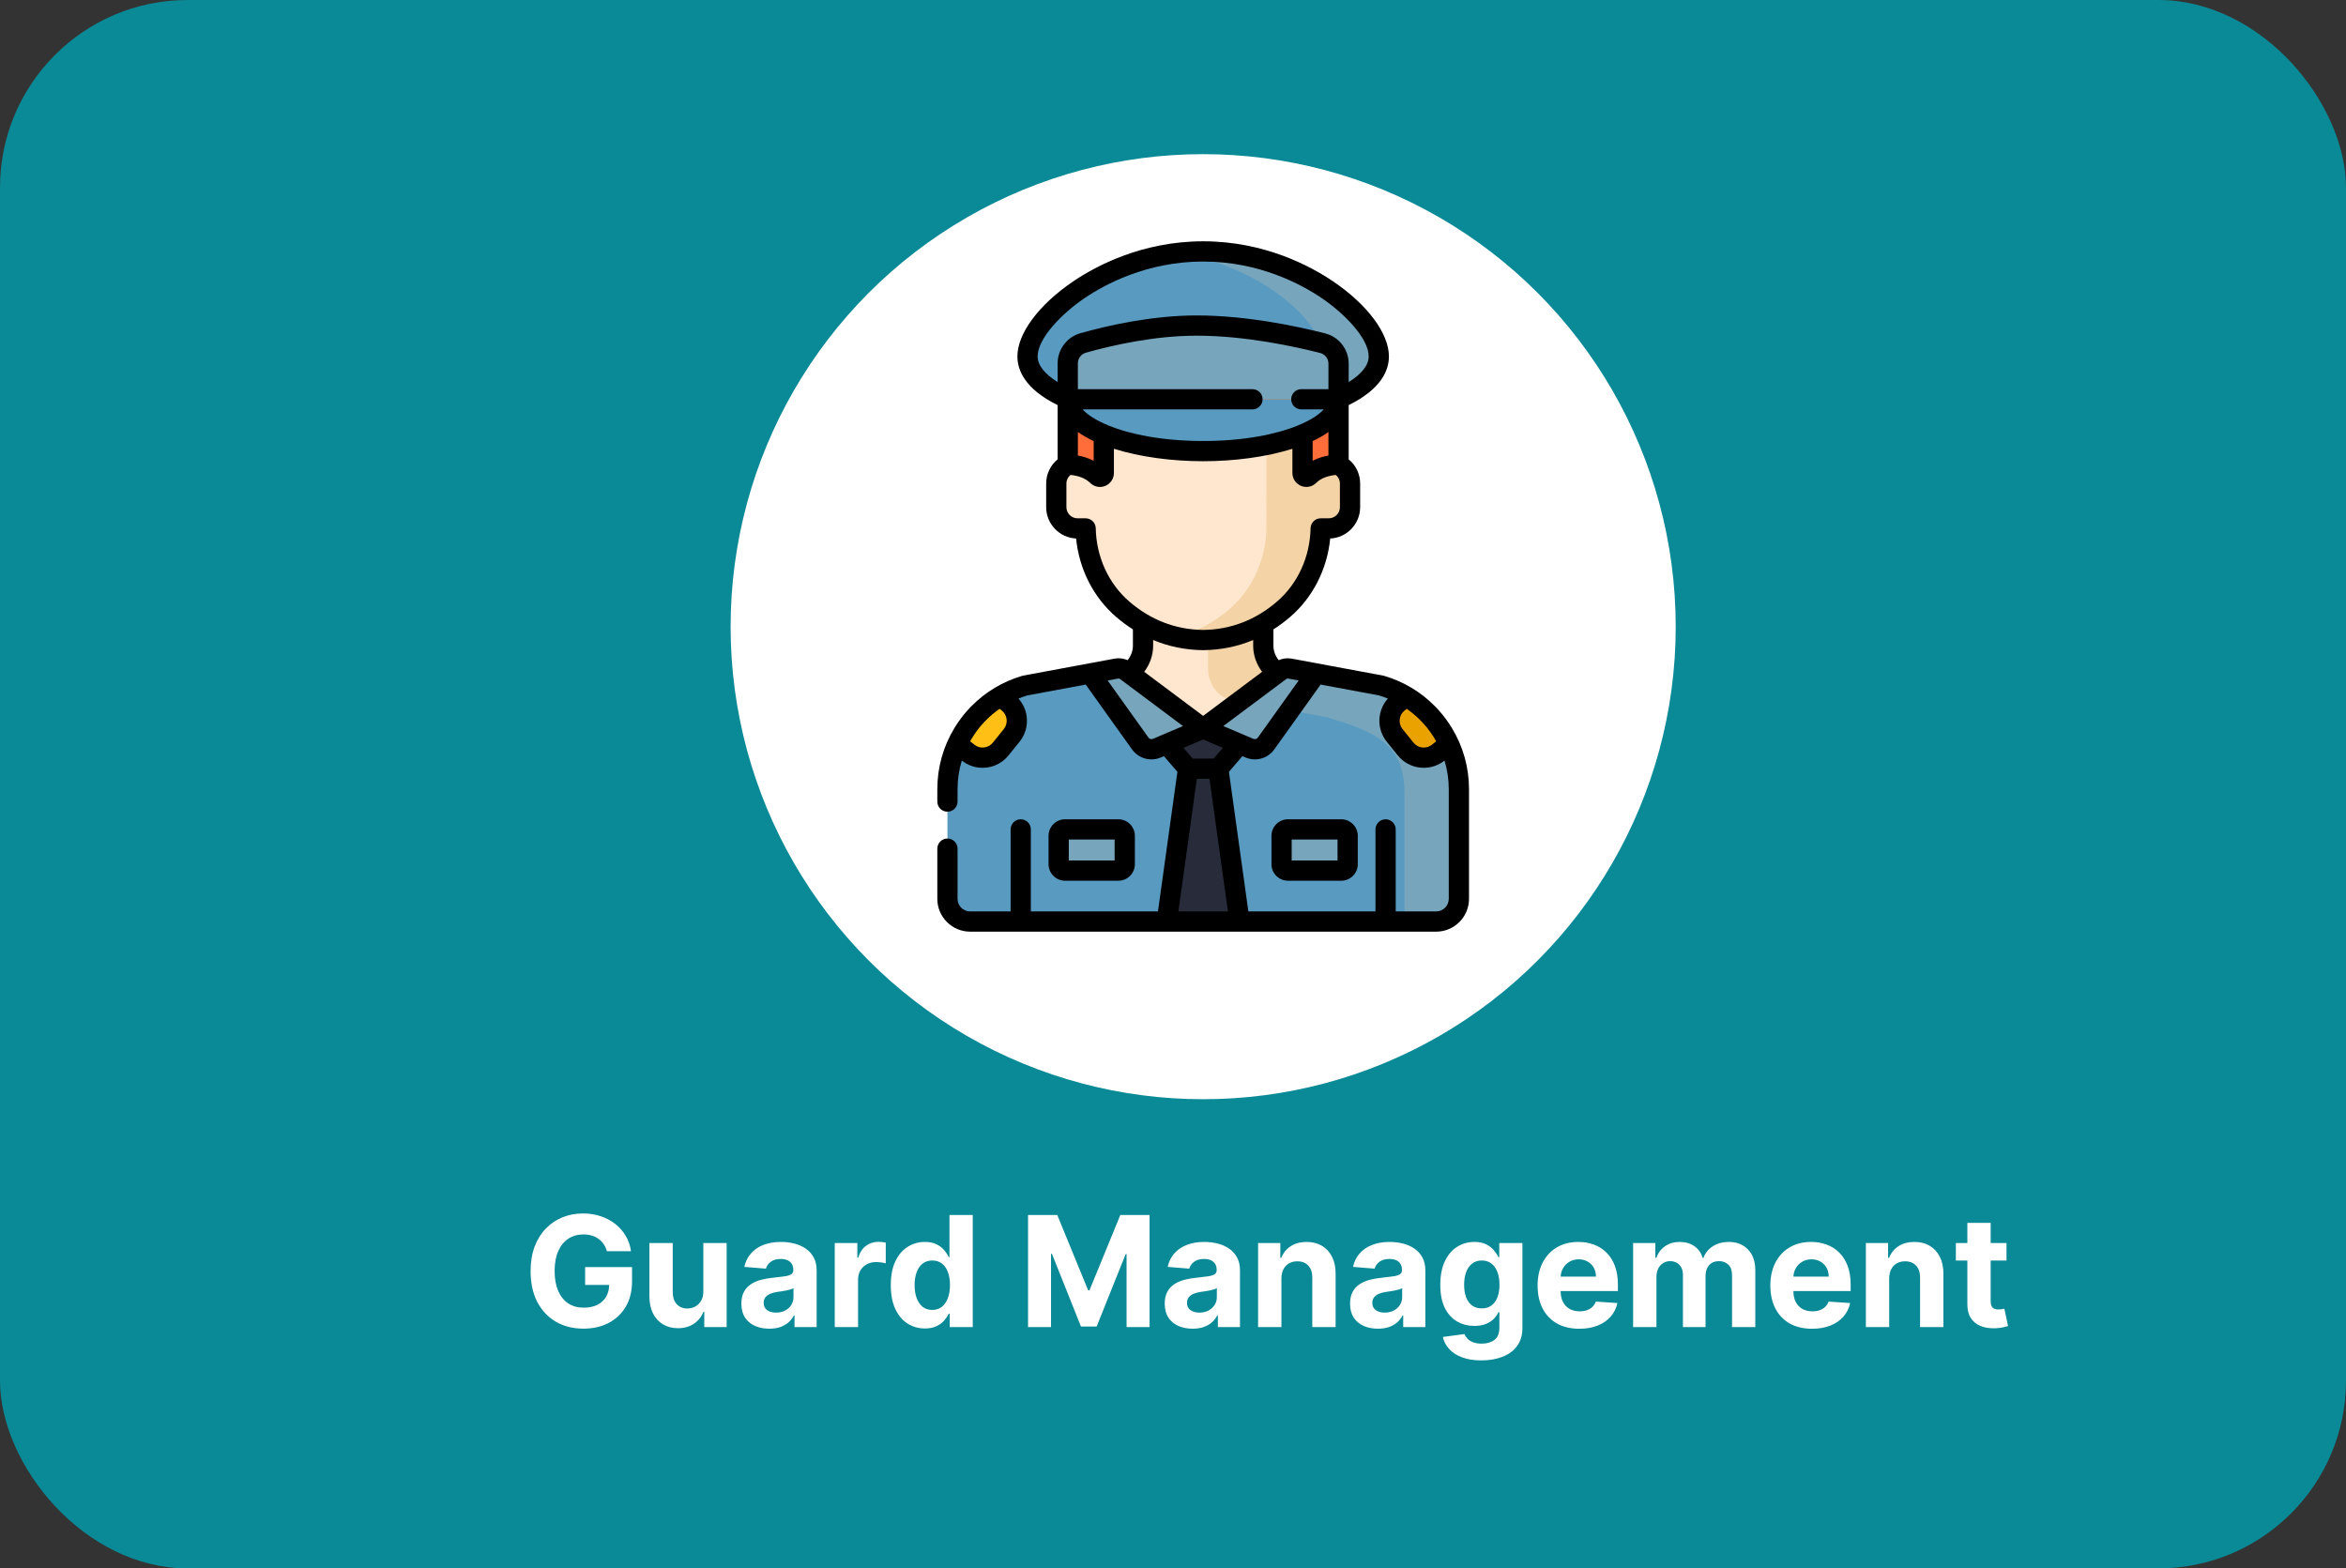 <svg width="350" height="234" viewBox="0 0 350 234" fill="none" xmlns="http://www.w3.org/2000/svg">
<rect x="0" y="0" width="350" height="234" fill="#333333" stroke="none"/>
<rect width="350" height="234" rx="28" fill="#0A8996"/>
<path d="M90.546 186.68C90.431 186.282 90.27 185.931 90.064 185.626C89.857 185.316 89.603 185.054 89.304 184.842C89.01 184.624 88.672 184.458 88.291 184.344C87.915 184.229 87.499 184.172 87.041 184.172C86.187 184.172 85.435 184.385 84.787 184.809C84.145 185.234 83.644 185.852 83.284 186.663C82.925 187.469 82.745 188.455 82.745 189.62C82.745 190.785 82.922 191.776 83.276 192.593C83.63 193.41 84.131 194.033 84.779 194.463C85.427 194.888 86.192 195.1 87.074 195.1C87.875 195.1 88.558 194.959 89.124 194.676C89.696 194.387 90.132 193.982 90.431 193.459C90.736 192.936 90.888 192.318 90.888 191.605L91.607 191.711H87.295V189.048H94.294V191.156C94.294 192.626 93.984 193.889 93.363 194.945C92.743 195.996 91.888 196.808 90.799 197.379C89.71 197.946 88.463 198.229 87.058 198.229C85.49 198.229 84.112 197.883 82.925 197.191C81.738 196.494 80.812 195.506 80.148 194.227C79.489 192.942 79.16 191.417 79.16 189.653C79.16 188.297 79.356 187.088 79.748 186.026C80.145 184.959 80.701 184.055 81.414 183.315C82.127 182.574 82.958 182.011 83.905 181.624C84.853 181.237 85.879 181.044 86.984 181.044C87.932 181.044 88.814 181.183 89.631 181.461C90.447 181.733 91.172 182.119 91.803 182.62C92.44 183.121 92.96 183.718 93.363 184.409C93.766 185.095 94.025 185.852 94.139 186.68H90.546ZM104.931 192.658V185.455H108.41V198H105.07V195.721H104.939C104.656 196.456 104.185 197.047 103.526 197.494C102.872 197.94 102.075 198.163 101.133 198.163C100.294 198.163 99.556 197.973 98.919 197.592C98.282 197.21 97.784 196.669 97.425 195.966C97.071 195.264 96.891 194.423 96.886 193.442V185.455H100.365V192.822C100.37 193.562 100.569 194.148 100.961 194.578C101.353 195.008 101.879 195.223 102.538 195.223C102.957 195.223 103.349 195.128 103.714 194.937C104.079 194.741 104.373 194.453 104.596 194.071C104.824 193.69 104.936 193.219 104.931 192.658ZM114.771 198.237C113.97 198.237 113.257 198.098 112.631 197.82C112.004 197.537 111.509 197.121 111.144 196.571C110.785 196.015 110.605 195.324 110.605 194.496C110.605 193.799 110.733 193.214 110.989 192.74C111.245 192.266 111.593 191.885 112.034 191.597C112.475 191.308 112.976 191.09 113.537 190.943C114.104 190.796 114.697 190.693 115.318 190.633C116.047 190.557 116.636 190.486 117.082 190.42C117.529 190.35 117.853 190.246 118.054 190.11C118.255 189.974 118.356 189.772 118.356 189.506V189.457C118.356 188.939 118.193 188.539 117.866 188.256C117.545 187.973 117.087 187.831 116.494 187.831C115.868 187.831 115.37 187.97 114.999 188.248C114.629 188.52 114.384 188.863 114.264 189.277L111.046 189.016C111.21 188.253 111.531 187.594 112.01 187.039C112.489 186.478 113.107 186.048 113.864 185.749C114.626 185.444 115.508 185.291 116.51 185.291C117.207 185.291 117.874 185.373 118.511 185.536C119.154 185.7 119.723 185.953 120.218 186.296C120.719 186.639 121.114 187.08 121.403 187.619C121.691 188.153 121.836 188.792 121.836 189.538V198H118.536V196.26H118.438C118.236 196.652 117.967 196.998 117.629 197.298C117.292 197.592 116.886 197.823 116.412 197.992C115.939 198.155 115.391 198.237 114.771 198.237ZM115.767 195.836C116.279 195.836 116.731 195.735 117.123 195.533C117.515 195.326 117.823 195.049 118.046 194.7C118.269 194.352 118.381 193.957 118.381 193.516V192.185C118.272 192.255 118.122 192.321 117.931 192.381C117.746 192.435 117.537 192.487 117.303 192.536C117.068 192.579 116.834 192.62 116.6 192.658C116.366 192.691 116.154 192.721 115.963 192.748C115.555 192.808 115.198 192.903 114.893 193.034C114.588 193.165 114.351 193.342 114.183 193.565C114.014 193.783 113.929 194.055 113.929 194.382C113.929 194.855 114.101 195.218 114.444 195.468C114.792 195.713 115.233 195.836 115.767 195.836ZM124.535 198V185.455H127.908V187.643H128.039C128.268 186.865 128.651 186.277 129.191 185.879C129.73 185.476 130.35 185.275 131.053 185.275C131.227 185.275 131.415 185.286 131.616 185.308C131.818 185.329 131.995 185.359 132.147 185.397V188.485C131.984 188.436 131.758 188.392 131.469 188.354C131.181 188.316 130.917 188.297 130.677 188.297C130.165 188.297 129.708 188.408 129.305 188.632C128.907 188.85 128.592 189.154 128.357 189.547C128.129 189.939 128.014 190.391 128.014 190.902V198H124.535ZM137.985 198.204C137.032 198.204 136.169 197.959 135.396 197.469C134.628 196.974 134.018 196.247 133.566 195.288C133.12 194.325 132.897 193.143 132.897 191.744C132.897 190.306 133.128 189.111 133.591 188.158C134.054 187.2 134.669 186.484 135.437 186.01C136.21 185.531 137.057 185.291 137.977 185.291C138.679 185.291 139.265 185.411 139.733 185.651C140.207 185.885 140.588 186.179 140.876 186.533C141.17 186.881 141.394 187.224 141.546 187.562H141.652V181.273H145.123V198H141.693V195.991H141.546C141.383 196.339 141.151 196.685 140.852 197.028C140.558 197.366 140.174 197.646 139.7 197.869C139.232 198.093 138.66 198.204 137.985 198.204ZM139.088 195.435C139.648 195.435 140.122 195.283 140.509 194.978C140.901 194.668 141.2 194.235 141.407 193.679C141.62 193.124 141.726 192.473 141.726 191.727C141.726 190.981 141.622 190.333 141.415 189.783C141.208 189.233 140.909 188.809 140.517 188.509C140.125 188.21 139.648 188.06 139.088 188.06C138.516 188.06 138.034 188.215 137.642 188.526C137.25 188.836 136.953 189.266 136.752 189.816C136.55 190.366 136.449 191.003 136.449 191.727C136.449 192.457 136.55 193.102 136.752 193.663C136.959 194.218 137.255 194.654 137.642 194.97C138.034 195.28 138.516 195.435 139.088 195.435ZM153.373 181.273H157.734L162.341 192.511H162.537L167.143 181.273H171.505V198H168.074V187.113H167.936L163.607 197.918H161.271L156.942 187.072H156.803V198H153.373V181.273ZM177.931 198.237C177.13 198.237 176.417 198.098 175.791 197.82C175.165 197.537 174.669 197.121 174.304 196.571C173.945 196.015 173.765 195.324 173.765 194.496C173.765 193.799 173.893 193.214 174.149 192.74C174.405 192.266 174.754 191.885 175.195 191.597C175.636 191.308 176.137 191.09 176.697 190.943C177.264 190.796 177.857 190.693 178.478 190.633C179.208 190.557 179.796 190.486 180.242 190.42C180.689 190.35 181.013 190.246 181.214 190.11C181.416 189.974 181.516 189.772 181.516 189.506V189.457C181.516 188.939 181.353 188.539 181.026 188.256C180.705 187.973 180.248 187.831 179.654 187.831C179.028 187.831 178.53 187.97 178.159 188.248C177.789 188.52 177.544 188.863 177.424 189.277L174.206 189.016C174.37 188.253 174.691 187.594 175.17 187.039C175.649 186.478 176.267 186.048 177.024 185.749C177.786 185.444 178.669 185.291 179.67 185.291C180.367 185.291 181.034 185.373 181.672 185.536C182.314 185.7 182.883 185.953 183.379 186.296C183.879 186.639 184.274 187.08 184.563 187.619C184.851 188.153 184.996 188.792 184.996 189.538V198H181.696V196.26H181.598C181.397 196.652 181.127 196.998 180.789 197.298C180.452 197.592 180.046 197.823 179.572 197.992C179.099 198.155 178.551 198.237 177.931 198.237ZM178.927 195.836C179.439 195.836 179.891 195.735 180.283 195.533C180.675 195.326 180.983 195.049 181.206 194.7C181.429 194.352 181.541 193.957 181.541 193.516V192.185C181.432 192.255 181.282 192.321 181.092 192.381C180.906 192.435 180.697 192.487 180.463 192.536C180.229 192.579 179.994 192.62 179.76 192.658C179.526 192.691 179.314 192.721 179.123 192.748C178.715 192.808 178.358 192.903 178.053 193.034C177.748 193.165 177.511 193.342 177.343 193.565C177.174 193.783 177.089 194.055 177.089 194.382C177.089 194.855 177.261 195.218 177.604 195.468C177.953 195.713 178.394 195.836 178.927 195.836ZM191.175 190.747V198H187.695V185.455H191.011V187.668H191.158C191.436 186.938 191.901 186.361 192.555 185.936C193.208 185.506 194.001 185.291 194.932 185.291C195.803 185.291 196.562 185.482 197.21 185.863C197.858 186.244 198.362 186.789 198.721 187.496C199.081 188.199 199.26 189.037 199.26 190.012V198H195.781V190.633C195.787 189.865 195.59 189.266 195.193 188.836C194.796 188.4 194.248 188.183 193.551 188.183C193.083 188.183 192.669 188.283 192.31 188.485C191.956 188.686 191.678 188.98 191.477 189.367C191.281 189.748 191.18 190.208 191.175 190.747ZM205.58 198.237C204.78 198.237 204.066 198.098 203.44 197.82C202.814 197.537 202.319 197.121 201.954 196.571C201.594 196.015 201.415 195.324 201.415 194.496C201.415 193.799 201.543 193.214 201.799 192.74C202.054 192.266 202.403 191.885 202.844 191.597C203.285 191.308 203.786 191.09 204.347 190.943C204.913 190.796 205.507 190.693 206.127 190.633C206.857 190.557 207.445 190.486 207.892 190.42C208.338 190.35 208.662 190.246 208.864 190.11C209.065 189.974 209.166 189.772 209.166 189.506V189.457C209.166 188.939 209.002 188.539 208.676 188.256C208.354 187.973 207.897 187.831 207.304 187.831C206.677 187.831 206.179 187.97 205.809 188.248C205.439 188.52 205.194 188.863 205.074 189.277L201.856 189.016C202.019 188.253 202.34 187.594 202.82 187.039C203.299 186.478 203.917 186.048 204.674 185.749C205.436 185.444 206.318 185.291 207.32 185.291C208.017 185.291 208.684 185.373 209.321 185.536C209.963 185.7 210.532 185.953 211.028 186.296C211.529 186.639 211.924 187.08 212.212 187.619C212.501 188.153 212.645 188.792 212.645 189.538V198H209.345V196.26H209.247C209.046 196.652 208.776 196.998 208.439 197.298C208.101 197.592 207.696 197.823 207.222 197.992C206.748 198.155 206.201 198.237 205.58 198.237ZM206.577 195.836C207.088 195.836 207.54 195.735 207.932 195.533C208.324 195.326 208.632 195.049 208.855 194.7C209.079 194.352 209.19 193.957 209.19 193.516V192.185C209.081 192.255 208.932 192.321 208.741 192.381C208.556 192.435 208.346 192.487 208.112 192.536C207.878 192.579 207.644 192.62 207.41 192.658C207.176 192.691 206.963 192.721 206.773 192.748C206.364 192.808 206.008 192.903 205.703 193.034C205.398 193.165 205.161 193.342 204.992 193.565C204.823 193.783 204.739 194.055 204.739 194.382C204.739 194.855 204.91 195.218 205.253 195.468C205.602 195.713 206.043 195.836 206.577 195.836ZM220.997 202.966C219.869 202.966 218.903 202.811 218.097 202.5C217.297 202.195 216.66 201.779 216.186 201.251C215.712 200.723 215.404 200.129 215.263 199.47L218.481 199.037C218.579 199.288 218.734 199.522 218.946 199.74C219.159 199.958 219.439 200.132 219.788 200.262C220.142 200.399 220.572 200.467 221.078 200.467C221.835 200.467 222.459 200.281 222.949 199.911C223.444 199.546 223.692 198.934 223.692 198.074V195.778H223.545C223.392 196.127 223.164 196.456 222.859 196.767C222.554 197.077 222.162 197.33 221.683 197.526C221.203 197.722 220.632 197.82 219.967 197.82C219.025 197.82 218.168 197.603 217.395 197.167C216.627 196.726 216.014 196.053 215.557 195.15C215.105 194.24 214.879 193.091 214.879 191.703C214.879 190.282 215.11 189.095 215.573 188.142C216.036 187.189 216.651 186.475 217.419 186.002C218.192 185.528 219.039 185.291 219.959 185.291C220.662 185.291 221.25 185.411 221.723 185.651C222.197 185.885 222.578 186.179 222.867 186.533C223.161 186.881 223.387 187.224 223.545 187.562H223.676V185.455H227.13V198.123C227.13 199.19 226.869 200.083 226.346 200.801C225.824 201.52 225.099 202.059 224.174 202.419C223.254 202.783 222.194 202.966 220.997 202.966ZM221.07 195.207C221.631 195.207 222.105 195.068 222.491 194.79C222.883 194.507 223.183 194.104 223.39 193.581C223.602 193.053 223.708 192.422 223.708 191.686C223.708 190.951 223.605 190.314 223.398 189.775C223.191 189.231 222.891 188.809 222.499 188.509C222.107 188.21 221.631 188.06 221.07 188.06C220.498 188.06 220.016 188.215 219.624 188.526C219.232 188.83 218.936 189.255 218.734 189.8C218.533 190.344 218.432 190.973 218.432 191.686C218.432 192.411 218.533 193.037 218.734 193.565C218.941 194.088 219.238 194.493 219.624 194.782C220.016 195.065 220.498 195.207 221.07 195.207ZM235.617 198.245C234.326 198.245 233.215 197.984 232.284 197.461C231.359 196.933 230.645 196.187 230.144 195.223C229.643 194.254 229.393 193.108 229.393 191.784C229.393 190.494 229.643 189.361 230.144 188.387C230.645 187.412 231.35 186.652 232.26 186.108C233.174 185.563 234.247 185.291 235.478 185.291C236.305 185.291 237.076 185.425 237.789 185.691C238.508 185.953 239.134 186.348 239.668 186.876C240.207 187.404 240.626 188.068 240.926 188.869C241.225 189.664 241.375 190.595 241.375 191.662V192.618H230.781V190.461H238.1C238.1 189.96 237.991 189.517 237.773 189.13C237.555 188.743 237.253 188.441 236.866 188.223C236.485 188 236.041 187.888 235.535 187.888C235.007 187.888 234.538 188.011 234.13 188.256C233.727 188.496 233.411 188.82 233.183 189.228C232.954 189.631 232.837 190.08 232.831 190.576V192.626C232.831 193.246 232.946 193.783 233.174 194.235C233.409 194.687 233.738 195.035 234.163 195.28C234.587 195.525 235.091 195.648 235.674 195.648C236.06 195.648 236.414 195.593 236.736 195.484C237.057 195.375 237.332 195.212 237.56 194.994C237.789 194.777 237.963 194.51 238.083 194.194L241.301 194.406C241.138 195.179 240.803 195.855 240.297 196.432C239.796 197.004 239.148 197.45 238.353 197.771C237.563 198.087 236.651 198.245 235.617 198.245ZM243.645 198V185.455H246.961V187.668H247.108C247.37 186.933 247.805 186.353 248.415 185.928C249.025 185.504 249.755 185.291 250.604 185.291C251.464 185.291 252.197 185.506 252.801 185.936C253.406 186.361 253.809 186.938 254.01 187.668H254.141C254.397 186.949 254.859 186.375 255.529 185.945C256.204 185.509 257.002 185.291 257.922 185.291C259.093 185.291 260.043 185.664 260.773 186.41C261.508 187.151 261.875 188.202 261.875 189.563V198H258.404V190.249C258.404 189.552 258.219 189.029 257.849 188.681C257.479 188.332 257.016 188.158 256.46 188.158C255.829 188.158 255.336 188.359 254.982 188.762C254.628 189.16 254.451 189.685 254.451 190.339V198H251.078V190.175C251.078 189.56 250.901 189.07 250.547 188.705C250.198 188.34 249.738 188.158 249.167 188.158C248.78 188.158 248.432 188.256 248.121 188.452C247.816 188.643 247.574 188.912 247.394 189.261C247.215 189.604 247.125 190.007 247.125 190.469V198H243.645ZM270.341 198.245C269.051 198.245 267.94 197.984 267.009 197.461C266.083 196.933 265.37 196.187 264.869 195.223C264.368 194.254 264.117 193.108 264.117 191.784C264.117 190.494 264.368 189.361 264.869 188.387C265.37 187.412 266.075 186.652 266.984 186.108C267.899 185.563 268.972 185.291 270.202 185.291C271.03 185.291 271.8 185.425 272.514 185.691C273.233 185.953 273.859 186.348 274.392 186.876C274.931 187.404 275.351 188.068 275.65 188.869C275.95 189.664 276.099 190.595 276.099 191.662V192.618H265.506V190.461H272.824C272.824 189.96 272.715 189.517 272.497 189.13C272.28 188.743 271.977 188.441 271.591 188.223C271.21 188 270.766 187.888 270.259 187.888C269.731 187.888 269.263 188.011 268.855 188.256C268.452 188.496 268.136 188.82 267.907 189.228C267.679 189.631 267.561 190.08 267.556 190.576V192.626C267.556 193.246 267.67 193.783 267.899 194.235C268.133 194.687 268.463 195.035 268.887 195.28C269.312 195.525 269.816 195.648 270.398 195.648C270.785 195.648 271.139 195.593 271.46 195.484C271.781 195.375 272.056 195.212 272.285 194.994C272.514 194.777 272.688 194.51 272.808 194.194L276.026 194.406C275.862 195.179 275.528 195.855 275.021 196.432C274.52 197.004 273.872 197.45 273.077 197.771C272.288 198.087 271.376 198.245 270.341 198.245ZM281.849 190.747V198H278.37V185.455H281.686V187.668H281.833C282.111 186.938 282.576 186.361 283.23 185.936C283.883 185.506 284.675 185.291 285.606 185.291C286.478 185.291 287.237 185.482 287.885 185.863C288.533 186.244 289.037 186.789 289.396 187.496C289.756 188.199 289.935 189.037 289.935 190.012V198H286.456V190.633C286.461 189.865 286.265 189.266 285.868 188.836C285.47 188.4 284.923 188.183 284.226 188.183C283.758 188.183 283.344 188.283 282.985 188.485C282.631 188.686 282.353 188.98 282.152 189.367C281.956 189.748 281.855 190.208 281.849 190.747ZM299.35 185.455V188.068H291.795V185.455H299.35ZM293.511 182.449H296.99V194.145C296.99 194.466 297.039 194.717 297.137 194.896C297.235 195.071 297.371 195.193 297.545 195.264C297.725 195.335 297.932 195.37 298.166 195.37C298.33 195.37 298.493 195.356 298.656 195.329C298.82 195.297 298.945 195.272 299.032 195.256L299.579 197.845C299.405 197.899 299.16 197.962 298.844 198.033C298.528 198.109 298.144 198.155 297.692 198.172C296.854 198.204 296.119 198.093 295.487 197.837C294.861 197.581 294.374 197.183 294.025 196.644C293.677 196.105 293.505 195.424 293.511 194.602V182.449Z" fill="white"/>
<circle cx="179.5" cy="93.5" r="70.5" fill="white"/>
<path d="M185.828 110.568L195.491 101.492L191.655 100.78C189.803 100.408 188.471 98.26 188.471 96.371V87.955H179.499H170.528V96.371C170.528 98.26 169.196 100.408 167.344 100.78L163.508 101.492L173.17 110.568C176.728 113.909 182.271 113.909 185.828 110.568Z" fill="#FFE7CF"/>
<path d="M180.237 87.955V99.91C180.237 101.799 181.569 103.947 183.421 104.319L190.988 105.722L195.491 101.493L191.655 100.78C189.803 100.408 188.471 98.26 188.471 96.371V87.955H180.237Z" fill="#F4D3A6"/>
<path d="M206.08 102.284L192.441 99.75C191.94 99.657 191.424 99.778 191.016 100.083L179.5 108.69L167.985 100.083C167.577 99.778 167.06 99.657 166.56 99.75L152.92 102.284C146.059 104.304 141.349 110.602 141.349 117.754V134.102C141.349 135.974 142.866 137.491 144.737 137.491H214.264C216.135 137.491 217.652 135.974 217.652 134.102V117.754C217.652 110.602 212.941 104.304 206.08 102.284Z" fill="#599AC1"/>
<path d="M206.08 102.284L192.44 99.75C191.94 99.657 191.423 99.778 191.015 100.083L184.968 104.603L197.948 107.014C204.809 109.034 209.519 110.929 209.519 118.081V137.491H214.263C216.135 137.491 217.652 135.974 217.652 134.102V117.754C217.651 110.602 212.941 104.304 206.08 102.284Z" fill="#76A5BC"/>
<path d="M162.646 100.477L170.11 110.923C170.672 111.71 171.706 112.001 172.596 111.623L179.5 108.69L167.984 100.083C167.576 99.778 167.06 99.657 166.559 99.75L162.646 100.477Z" fill="#76A5BC"/>
<path d="M196.354 100.477L188.89 110.923C188.327 111.71 187.294 112.001 186.404 111.623L179.5 108.69L191.015 100.083C191.423 99.778 191.94 99.657 192.44 99.75L196.354 100.477Z" fill="#76A5BC"/>
<path d="M179.5 37.509C165.028 37.509 153.296 47.521 153.296 53.178C153.296 58.836 165.028 62.879 179.5 62.879C193.971 62.879 205.703 58.836 205.703 53.178C205.703 47.521 193.971 37.509 179.5 37.509Z" fill="#599AC1"/>
<path d="M179.5 37.509C178.093 37.509 176.713 37.605 175.367 37.781C187.875 39.415 197.439 48.071 197.439 53.179C197.439 58.286 187.875 62.077 175.367 62.766C176.713 62.84 178.093 62.879 179.5 62.879C193.972 62.879 205.703 58.836 205.703 53.179C205.703 47.521 193.972 37.509 179.5 37.509Z" fill="#76A5BC"/>
<path d="M198.236 68.972H197.04V67.568V64.211C197.04 59.471 195.094 54.878 191.502 51.786C188.686 49.361 170.312 49.361 167.496 51.786C163.904 54.878 161.959 59.471 161.959 64.211V67.568V68.972H160.763C159.009 68.972 157.588 70.394 157.588 72.147V75.665C157.588 77.418 159.009 78.84 160.763 78.84H161.963C162.062 83.448 163.998 87.882 167.496 90.894C170.312 93.319 174.27 95.435 179.499 95.493C184.728 95.435 188.686 93.319 191.502 90.894C195 87.882 196.936 83.448 197.035 78.84H198.236C199.989 78.84 201.41 77.419 201.41 75.665V72.147C201.411 70.394 199.989 68.972 198.236 68.972Z" fill="#FFE7CF"/>
<path d="M198.237 68.972H197.041V67.568V64.211C197.041 59.471 195.095 54.878 191.503 51.786C189.73 50.259 181.792 49.694 175.45 50.09C179.182 50.322 182.36 50.888 183.403 51.786C186.995 54.878 188.941 59.471 188.941 64.211V67.568L188.936 78.84C188.837 83.447 186.901 87.882 183.403 90.894C181.366 92.648 178.731 94.24 175.45 95.008C176.705 95.303 178.054 95.477 179.5 95.493C184.729 95.435 188.687 93.318 191.503 90.894C195.001 87.882 196.937 83.447 197.036 78.84H198.237C199.99 78.84 201.411 77.418 201.411 75.665V72.147C201.411 70.394 199.99 68.972 198.237 68.972Z" fill="#F4D3A6"/>
<path d="M159.3 58.4V69.33C159.3 69.33 161.983 69.269 163.707 70.975C164.066 71.331 164.676 71.071 164.676 70.566V62.472H194.324V70.566C194.324 71.071 194.935 71.331 195.294 70.975C197.018 69.269 199.701 69.33 199.701 69.33V58.4C199.701 51.63 159.3 51.63 159.3 58.4Z" fill="#FF6D3A"/>
<path d="M179.5 67.304C168.344 67.304 159.3 63.842 159.3 59.57H199.701C199.701 63.842 190.657 67.304 179.5 67.304Z" fill="#599AC1"/>
<path d="M159.3 54.201V59.57H199.701V54.257C199.701 52.816 198.724 51.559 197.328 51.202C193.59 50.247 185.987 48.575 178.555 48.572C171.705 48.569 165.001 50.21 161.6 51.165C160.239 51.548 159.3 52.787 159.3 54.201Z" fill="#76A5BC"/>
<path d="M179.5 108.69L174.071 110.996L177.245 114.685H181.755L184.929 110.996L179.5 108.69Z" fill="#282C3A"/>
<path d="M181.755 114.685H179.5H177.245L174.071 137.491H184.929L181.755 114.685Z" fill="#282C3A"/>
<path d="M200.102 129.89H192.153C191.625 129.89 191.197 129.462 191.197 128.934V124.7C191.197 124.172 191.625 123.744 192.153 123.744H200.102C200.63 123.744 201.058 124.172 201.058 124.7V128.934C201.058 129.462 200.63 129.89 200.102 129.89Z" fill="#76A5BC"/>
<path d="M166.847 129.89H158.899C158.37 129.89 157.942 129.462 157.942 128.934V124.7C157.942 124.172 158.37 123.744 158.899 123.744H166.847C167.375 123.744 167.803 124.172 167.803 124.7V128.934C167.803 129.462 167.375 129.89 166.847 129.89Z" fill="#76A5BC"/>
<path d="M144.415 112.277C145.906 113.479 148.088 113.245 149.29 111.755L150.932 109.717C152.134 108.227 151.9 106.045 150.409 104.843L149.232 103.893C146.413 105.569 144.189 108.06 142.832 111.001L144.415 112.277Z" fill="#FFBF14"/>
<path d="M216.167 111.001C214.809 108.06 212.586 105.569 209.767 103.893L208.59 104.843C207.099 106.045 206.865 108.227 208.067 109.717L209.709 111.755C210.911 113.245 213.093 113.479 214.584 112.277L216.167 111.001Z" fill="#EAA200"/>
<path d="M216.616 108.632C216.604 108.612 216.593 108.592 216.581 108.573C216.494 108.431 216.405 108.291 216.315 108.152C216.265 108.075 216.215 107.998 216.163 107.922C216.101 107.83 216.039 107.738 215.974 107.647C215.892 107.528 215.807 107.411 215.722 107.295C215.696 107.26 215.673 107.225 215.647 107.191C215.629 107.166 215.609 107.143 215.591 107.119C215.488 106.982 215.383 106.848 215.276 106.714C215.239 106.668 215.202 106.621 215.164 106.575C215.058 106.445 214.949 106.317 214.839 106.19C214.793 106.137 214.748 106.084 214.701 106.032C214.61 105.928 214.515 105.827 214.421 105.726C214.351 105.65 214.282 105.574 214.21 105.5C214.157 105.445 214.101 105.391 214.047 105.336C211.964 103.227 209.396 101.687 206.506 100.836C206.457 100.822 206.406 100.81 206.355 100.8L192.716 98.266C192.715 98.266 192.716 98.266 192.716 98.266C192.692 98.262 192.668 98.261 192.643 98.257C192.005 98.153 191.353 98.239 190.768 98.495C190.293 97.912 189.981 97.111 189.981 96.371V93.902C190.843 93.352 191.68 92.733 192.488 92.037C195.867 89.127 197.996 84.926 198.455 80.344C200.937 80.229 202.92 78.174 202.92 75.665V72.147C202.92 70.724 202.283 69.408 201.21 68.529V60.442C206.141 58.011 207.213 55.178 207.213 53.178C207.213 49.748 204.018 45.454 198.875 41.972C195.58 39.742 188.681 36 179.5 36C170.318 36 163.42 39.742 160.125 41.972C154.982 45.454 151.787 49.748 151.787 53.178C151.787 55.178 152.858 58.011 157.79 60.442V68.529C156.717 69.408 156.079 70.724 156.079 72.147V75.665C156.079 78.174 158.062 80.229 160.544 80.344C161.003 84.926 163.132 89.127 166.512 92.037C167.32 92.733 168.157 93.352 169.019 93.902V96.371C169.019 97.111 168.706 97.912 168.231 98.495C167.624 98.228 166.944 98.143 166.284 98.266H166.284C166.284 98.266 166.284 98.266 166.284 98.266L152.644 100.8C152.593 100.81 152.543 100.822 152.494 100.836C149.605 101.687 147.039 103.226 144.956 105.333C144.9 105.389 144.844 105.444 144.789 105.501C144.718 105.574 144.65 105.649 144.58 105.724C144.485 105.826 144.39 105.928 144.297 106.032C144.252 106.084 144.207 106.137 144.162 106.189C144.051 106.316 143.942 106.445 143.835 106.575C143.798 106.621 143.761 106.668 143.724 106.714C143.617 106.848 143.511 106.982 143.408 107.119C143.39 107.143 143.371 107.166 143.352 107.191C143.327 107.225 143.303 107.26 143.277 107.295C143.192 107.411 143.108 107.528 143.025 107.647C142.961 107.738 142.898 107.83 142.836 107.923C142.785 107.999 142.735 108.075 142.685 108.152C142.594 108.291 142.505 108.431 142.419 108.573C142.407 108.592 142.395 108.612 142.383 108.631C140.716 111.379 139.839 114.499 139.839 117.754V119.593C139.839 120.427 140.515 121.103 141.348 121.103C142.182 121.103 142.857 120.427 142.857 119.593V117.754C142.857 116.283 143.075 114.845 143.495 113.472C144.384 114.179 145.461 114.555 146.582 114.555C146.761 114.555 146.941 114.545 147.122 114.526C148.443 114.384 149.631 113.736 150.465 112.701L152.107 110.665C152.941 109.63 153.323 108.332 153.181 107.011C153.069 105.961 152.635 104.996 151.943 104.225C152.377 104.048 152.82 103.889 153.274 103.753L161.977 102.136L168.883 111.8C169.574 112.767 170.656 113.3 171.779 113.3C172.25 113.3 172.728 113.206 173.187 113.011L173.646 112.816L175.656 115.152L172.757 135.981H153.792V123.744C153.792 122.91 153.116 122.234 152.283 122.234C151.45 122.234 150.774 122.91 150.774 123.744V135.981H144.737C143.7 135.981 142.858 135.139 142.858 134.102V126.616C142.858 125.782 142.182 125.107 141.348 125.107C140.515 125.107 139.839 125.783 139.839 126.616V134.102C139.839 136.803 142.036 139 144.737 139H214.263C216.964 139 219.161 136.803 219.161 134.102V117.754C219.161 114.5 218.284 111.38 216.616 108.632ZM149.757 108.77L148.115 110.807C147.787 111.214 147.32 111.469 146.8 111.525C146.281 111.58 145.77 111.431 145.363 111.102L144.733 110.595C144.868 110.354 145.01 110.117 145.157 109.885C145.159 109.883 145.161 109.88 145.163 109.877C145.289 109.678 145.423 109.485 145.559 109.293C145.6 109.235 145.641 109.177 145.683 109.12C145.804 108.954 145.929 108.791 146.056 108.631C146.089 108.59 146.122 108.548 146.155 108.507C146.299 108.33 146.448 108.157 146.6 107.988C146.645 107.938 146.69 107.889 146.735 107.84C146.886 107.677 147.039 107.516 147.198 107.359C147.211 107.346 147.224 107.332 147.238 107.318C147.822 106.746 148.454 106.222 149.132 105.752L149.463 106.018C149.869 106.346 150.124 106.813 150.18 107.333C150.235 107.853 150.086 108.363 149.757 108.77ZM209.537 106.018L209.868 105.751C210.546 106.221 211.178 106.746 211.762 107.318C211.775 107.332 211.788 107.345 211.802 107.359C211.96 107.515 212.114 107.677 212.265 107.84C212.31 107.889 212.355 107.937 212.399 107.987C212.552 108.157 212.701 108.33 212.845 108.506C212.878 108.547 212.911 108.589 212.944 108.631C213.071 108.791 213.196 108.954 213.317 109.119C213.359 109.177 213.4 109.235 213.441 109.293C213.577 109.484 213.71 109.678 213.837 109.877C213.839 109.879 213.841 109.882 213.842 109.885C213.99 110.117 214.132 110.353 214.267 110.594L213.637 111.102C213.23 111.43 212.719 111.58 212.2 111.525C211.68 111.469 211.213 111.214 210.885 110.807L209.242 108.77C208.565 107.93 208.697 106.695 209.537 106.018ZM191.919 101.292C191.921 101.29 191.917 101.293 191.919 101.292C191.989 101.239 192.079 101.219 192.164 101.234L193.747 101.528L187.661 110.045C187.509 110.258 187.234 110.336 186.993 110.233L182.506 108.327C182.505 108.327 182.507 108.328 182.506 108.327L191.919 101.292ZM179.5 106.805L170.705 100.232C171.536 99.141 172.037 97.753 172.037 96.371V95.487C174.365 96.463 176.853 96.973 179.483 97.002C179.489 97.002 179.494 97.002 179.5 97.002C179.506 97.002 179.511 97.002 179.517 97.002C182.147 96.973 184.634 96.463 186.962 95.487V96.371C186.962 97.753 187.464 99.141 188.295 100.232L179.5 106.805ZM182.437 111.578L181.063 113.176H177.937L176.562 111.578L179.5 110.33L182.437 111.578ZM157.79 57.001C155.85 55.805 154.805 54.484 154.805 53.178C154.805 50.458 158.44 46.758 161.817 44.472C164.826 42.435 171.124 39.019 179.5 39.019C187.876 39.019 194.174 42.435 197.183 44.472C200.56 46.758 204.194 50.458 204.194 53.178C204.194 54.484 203.149 55.806 201.21 57.001V54.257C201.21 52.125 199.767 50.268 197.701 49.74C193.794 48.741 186.11 47.066 178.555 47.063C178.548 47.063 178.542 47.063 178.535 47.063C171.993 47.063 165.493 48.503 161.191 49.712C159.188 50.275 157.79 52.121 157.79 54.2V57.001ZM194.143 61.079H197.484C197.481 61.082 197.479 61.085 197.477 61.088C197.452 61.115 197.425 61.142 197.399 61.17C197.345 61.227 197.29 61.283 197.231 61.341C197.194 61.376 197.155 61.412 197.116 61.447C197.064 61.495 197.011 61.542 196.955 61.59C196.903 61.634 196.848 61.678 196.793 61.722C196.747 61.76 196.7 61.797 196.651 61.834C196.581 61.887 196.508 61.941 196.433 61.994C196.397 62.019 196.36 62.045 196.323 62.071C196.231 62.134 196.137 62.197 196.04 62.26C196.019 62.273 195.997 62.286 195.976 62.3C195.349 62.695 194.601 63.075 193.747 63.429C193.729 63.436 193.713 63.447 193.696 63.455C190.462 64.788 185.603 65.795 179.5 65.795C173.397 65.795 168.538 64.788 165.304 63.455C165.287 63.447 165.271 63.436 165.253 63.429C164.399 63.075 163.651 62.695 163.024 62.3C163.003 62.286 162.981 62.273 162.961 62.26C162.863 62.197 162.769 62.134 162.677 62.071C162.64 62.045 162.603 62.02 162.567 61.994C162.492 61.941 162.419 61.887 162.349 61.834C162.301 61.797 162.254 61.76 162.207 61.722C162.152 61.678 162.097 61.634 162.045 61.59C161.989 61.542 161.936 61.495 161.884 61.447C161.845 61.412 161.806 61.376 161.769 61.341C161.71 61.283 161.655 61.227 161.601 61.17C161.575 61.142 161.548 61.115 161.524 61.088C161.521 61.085 161.519 61.082 161.516 61.079H186.855C187.688 61.079 188.364 60.403 188.364 59.57C188.364 58.736 187.688 58.061 186.855 58.061H160.808V54.201C160.808 53.468 161.301 52.817 162.008 52.619C166.127 51.461 172.336 50.081 178.535 50.081C178.541 50.081 178.548 50.081 178.553 50.081C185.779 50.084 193.183 51.701 196.954 52.664C197.682 52.851 198.191 53.505 198.191 54.257V58.06H194.143C193.31 58.06 192.634 58.736 192.634 59.57C192.634 60.404 193.31 61.079 194.143 61.079ZM198.191 64.455V67.962C197.503 68.086 196.663 68.317 195.833 68.747V65.807C196.765 65.37 197.543 64.915 198.191 64.455ZM163.167 65.807V68.748C162.337 68.317 161.497 68.086 160.809 67.962V64.455C161.456 64.915 162.234 65.37 163.167 65.807ZM168.482 89.75C165.391 87.088 163.565 83.1 163.473 78.807C163.455 77.987 162.785 77.33 161.964 77.33H160.763C159.845 77.33 159.098 76.583 159.098 75.665V72.147C159.098 71.641 159.326 71.171 159.71 70.859C160.242 70.906 161.236 71.066 162.078 71.601C162.087 71.606 162.095 71.611 162.103 71.617C162.222 71.694 162.338 71.778 162.449 71.871C162.461 71.882 162.474 71.892 162.487 71.903C162.541 71.95 162.594 71.998 162.645 72.049C162.69 72.093 162.737 72.134 162.785 72.174C162.799 72.185 162.813 72.196 162.827 72.207C162.864 72.236 162.9 72.263 162.938 72.288C162.953 72.298 162.967 72.308 162.982 72.318C163.034 72.351 163.085 72.382 163.139 72.41C163.139 72.41 163.139 72.411 163.139 72.411C163.194 72.439 163.249 72.465 163.305 72.488C163.32 72.494 163.336 72.5 163.352 72.506C163.394 72.523 163.437 72.538 163.481 72.552C163.497 72.557 163.513 72.562 163.53 72.567C163.587 72.583 163.644 72.598 163.702 72.609C163.703 72.609 163.704 72.61 163.705 72.61C163.764 72.621 163.824 72.63 163.885 72.636C163.901 72.638 163.917 72.639 163.933 72.64C163.979 72.644 164.025 72.646 164.071 72.647C164.081 72.647 164.092 72.648 164.102 72.648C164.109 72.648 164.115 72.647 164.122 72.647C164.181 72.647 164.241 72.644 164.301 72.639C164.302 72.638 164.304 72.638 164.305 72.638C164.366 72.632 164.427 72.623 164.488 72.611C164.505 72.608 164.522 72.604 164.539 72.6C164.584 72.591 164.629 72.579 164.674 72.567C164.692 72.562 164.709 72.557 164.727 72.551C164.787 72.532 164.846 72.512 164.904 72.487C165.682 72.162 166.185 71.409 166.185 70.566V66.957C170.071 68.18 174.85 68.813 179.5 68.813C184.15 68.813 188.928 68.18 192.815 66.957V70.566C192.815 71.409 193.317 72.163 194.096 72.487C194.154 72.512 194.214 72.533 194.274 72.552C194.29 72.557 194.307 72.561 194.324 72.566C194.37 72.579 194.416 72.591 194.462 72.601C194.479 72.604 194.495 72.608 194.511 72.611C194.633 72.635 194.756 72.647 194.879 72.647C194.885 72.647 194.892 72.648 194.898 72.648C194.907 72.648 194.917 72.647 194.927 72.647C194.974 72.647 195.021 72.644 195.068 72.64C195.084 72.639 195.099 72.638 195.114 72.636C195.235 72.624 195.354 72.6 195.471 72.567C195.487 72.562 195.503 72.557 195.518 72.552C195.562 72.538 195.606 72.523 195.649 72.506C195.664 72.5 195.68 72.494 195.695 72.488C195.751 72.464 195.807 72.439 195.861 72.411C195.861 72.41 195.862 72.41 195.862 72.41C195.915 72.382 195.967 72.351 196.018 72.318C196.033 72.308 196.047 72.298 196.063 72.288C196.1 72.262 196.137 72.236 196.173 72.207C196.187 72.196 196.202 72.185 196.216 72.173C196.264 72.134 196.311 72.093 196.355 72.048C196.406 71.998 196.459 71.951 196.512 71.905C196.526 71.893 196.54 71.881 196.554 71.869C196.604 71.828 196.654 71.787 196.705 71.749C196.71 71.746 196.714 71.742 196.719 71.739C196.775 71.698 196.831 71.659 196.888 71.622C196.903 71.612 196.919 71.603 196.934 71.593C196.985 71.561 197.037 71.53 197.089 71.5C197.096 71.496 197.103 71.492 197.111 71.487C197.17 71.454 197.229 71.424 197.289 71.394C197.304 71.386 197.319 71.379 197.334 71.372C197.387 71.347 197.441 71.322 197.495 71.298C197.502 71.295 197.509 71.292 197.517 71.288C197.579 71.262 197.641 71.237 197.703 71.213C197.714 71.209 197.724 71.205 197.736 71.201C197.794 71.179 197.853 71.159 197.911 71.139C197.914 71.138 197.918 71.137 197.921 71.136C197.986 71.115 198.051 71.095 198.115 71.076C198.118 71.076 198.12 71.075 198.123 71.074C198.582 70.942 199.004 70.884 199.29 70.859C199.674 71.171 199.903 71.64 199.903 72.147V75.665C199.903 76.583 199.155 77.33 198.237 77.33H197.036C196.215 77.33 195.545 77.986 195.528 78.807C195.436 83.1 193.61 87.088 190.519 89.749C187.314 92.509 183.607 93.934 179.501 93.983C175.394 93.934 171.687 92.51 168.482 89.75ZM176.493 108.327C176.492 108.328 176.494 108.327 176.493 108.327L172.006 110.233C171.765 110.335 171.49 110.258 171.338 110.045L165.252 101.529L166.835 101.234C166.921 101.219 167.011 101.239 167.081 101.292C167.083 101.293 167.079 101.29 167.081 101.292L176.493 108.327ZM175.805 135.981L178.558 116.195H180.441L183.195 135.981H175.805ZM216.142 134.102C216.142 135.139 215.299 135.981 214.263 135.981H208.226V123.744C208.226 122.91 207.551 122.234 206.717 122.234C205.884 122.234 205.208 122.91 205.208 123.744V135.981H186.243L183.344 115.152L185.354 112.816L185.813 113.011C186.272 113.206 186.75 113.3 187.221 113.3C188.343 113.3 189.426 112.767 190.117 111.8L197.023 102.136L205.726 103.753C206.18 103.889 206.623 104.048 207.057 104.225C205.461 106.008 205.342 108.742 206.892 110.664L208.535 112.701C209.369 113.736 210.556 114.384 211.878 114.525C212.058 114.545 212.238 114.555 212.418 114.555C213.538 114.555 214.616 114.178 215.504 113.472C215.924 114.845 216.142 116.283 216.142 117.754V134.102H216.142Z" fill="black"/>
<path d="M200.101 122.234H192.153C190.794 122.234 189.688 123.34 189.688 124.7V128.934C189.688 130.294 190.794 131.4 192.153 131.4H200.101C201.461 131.4 202.567 130.294 202.567 128.934V124.7C202.567 123.34 201.46 122.234 200.101 122.234ZM199.548 128.381H192.706V125.253H199.548V128.381Z" fill="black"/>
<path d="M166.847 131.4C168.207 131.4 169.313 130.294 169.313 128.934V124.7C169.313 123.34 168.207 122.234 166.847 122.234H158.899C157.539 122.234 156.434 123.34 156.434 124.7V128.934C156.434 130.294 157.54 131.4 158.899 131.4H166.847ZM159.452 125.253H166.294V128.381H159.452V125.253Z" fill="black"/>
</svg>
